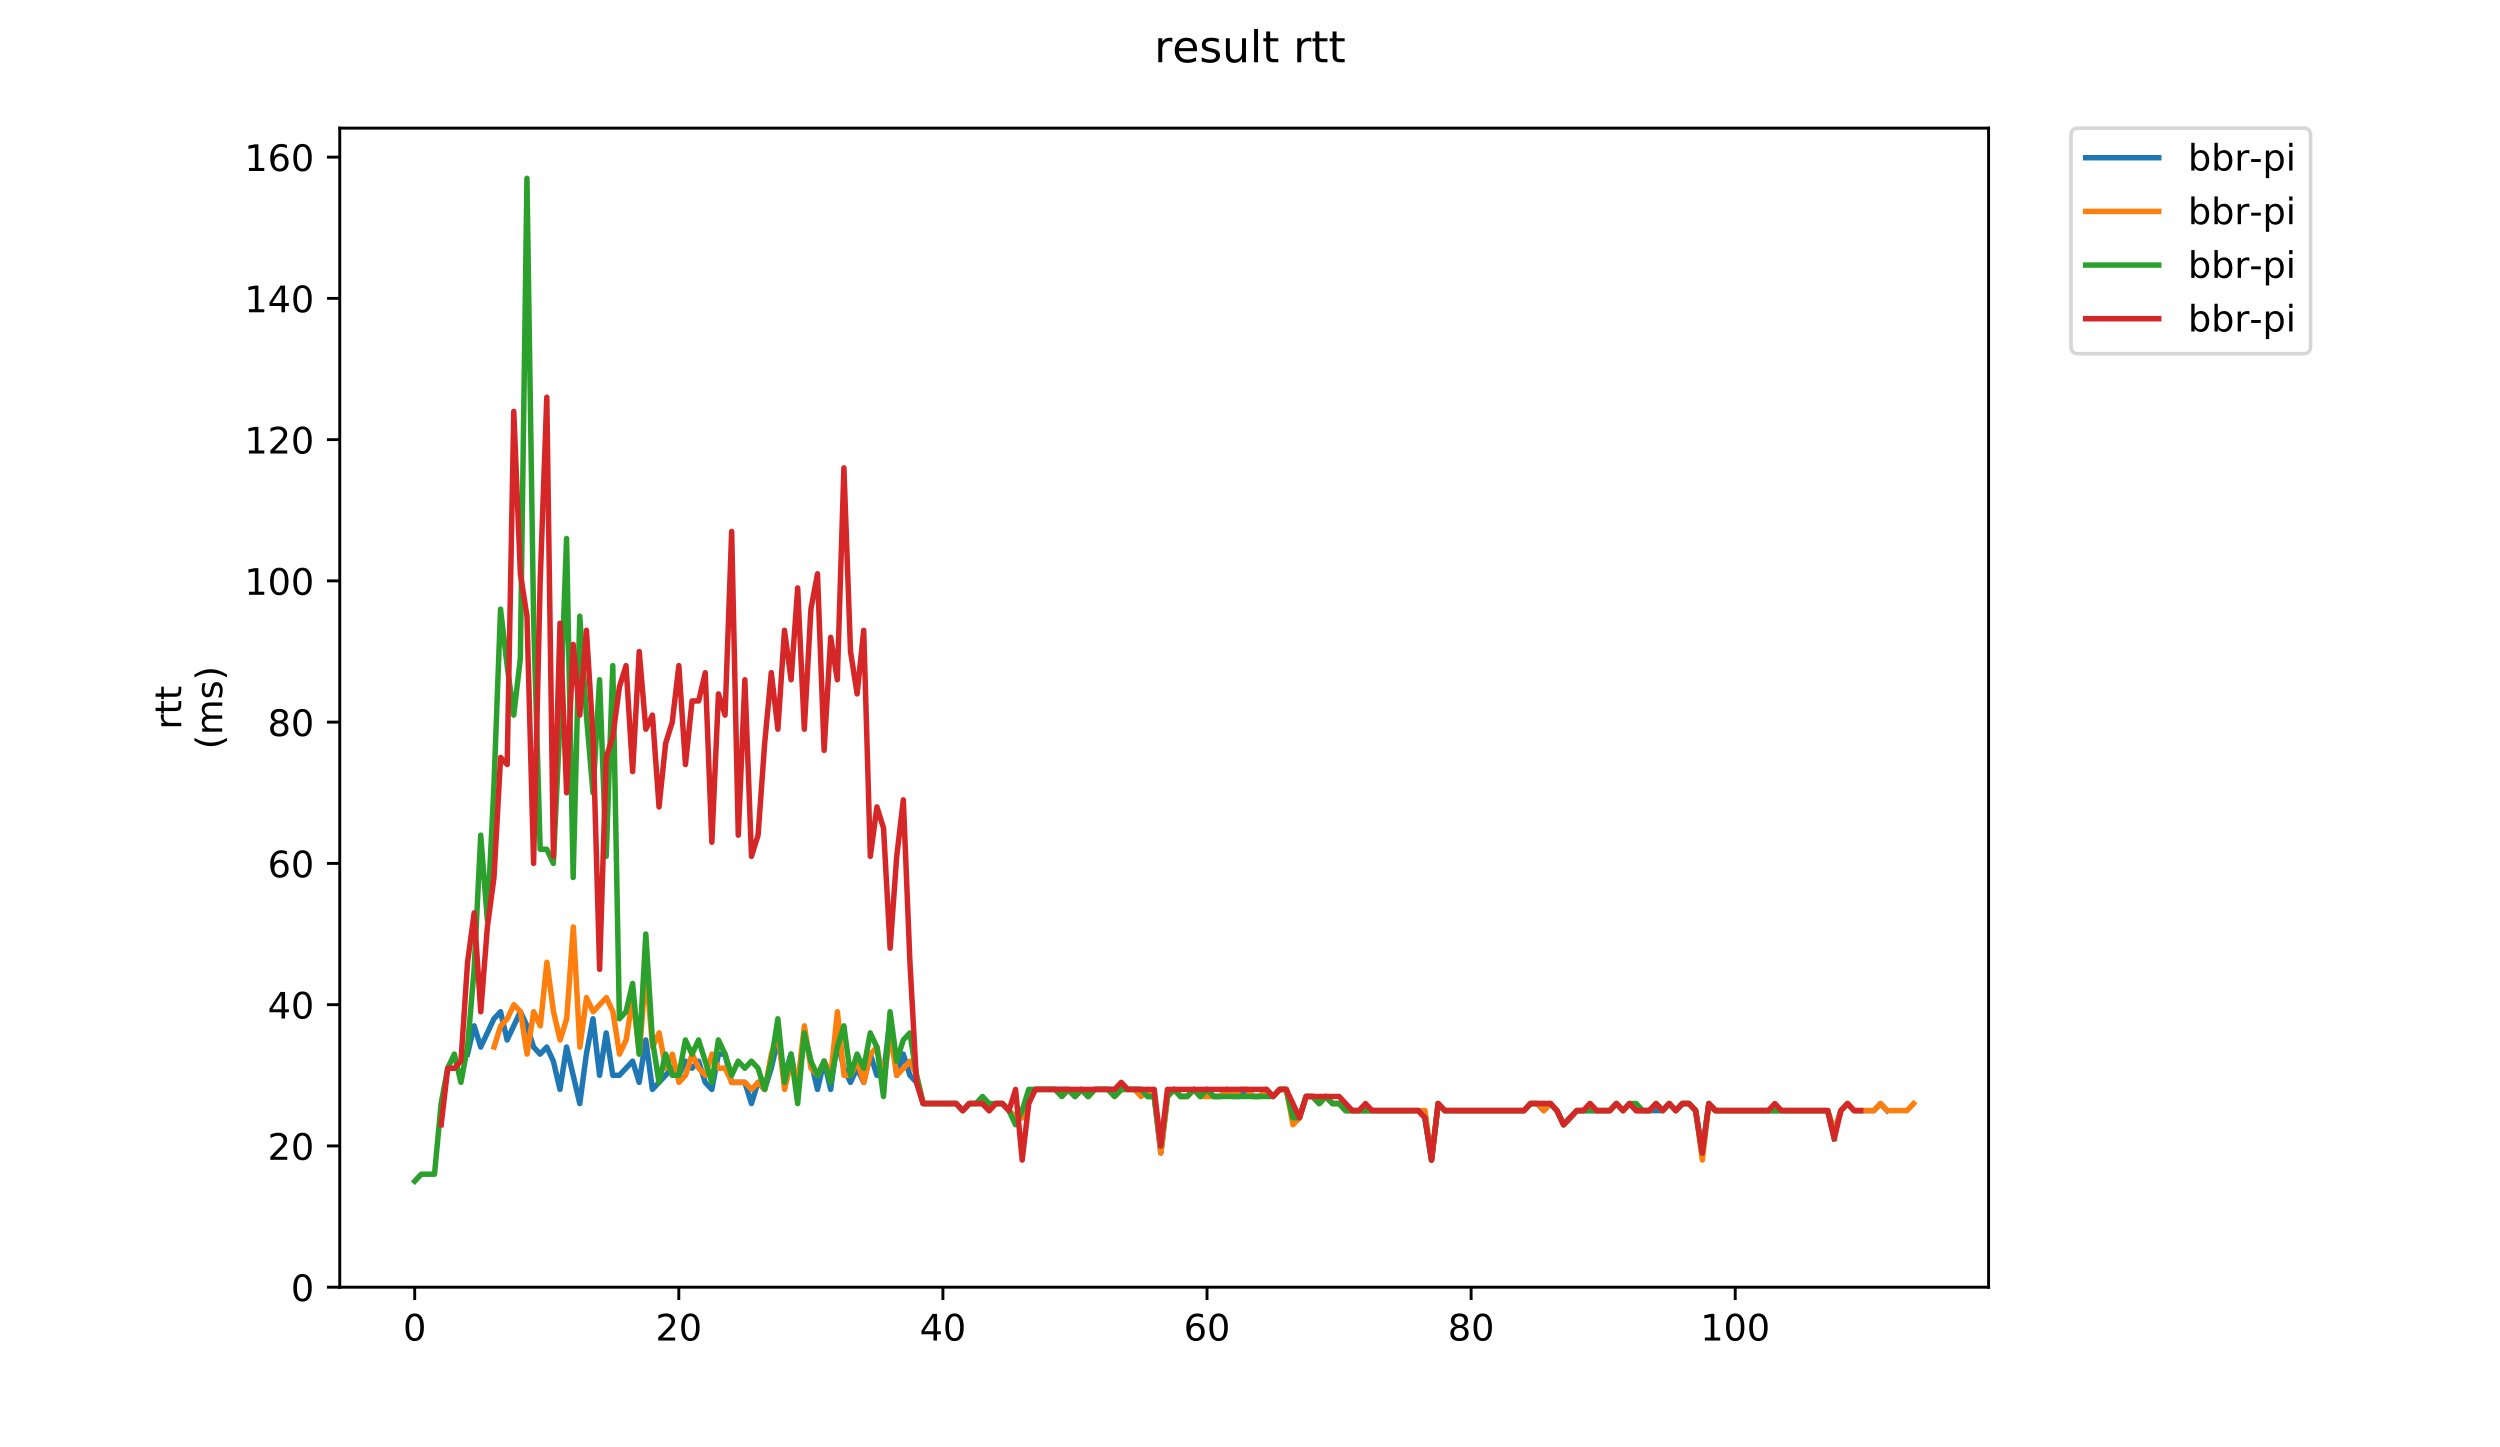 <?xml version="1.0" encoding="utf-8" standalone="no"?>
<!DOCTYPE svg PUBLIC "-//W3C//DTD SVG 1.1//EN"
  "http://www.w3.org/Graphics/SVG/1.1/DTD/svg11.dtd">
<!-- Created with matplotlib (https://matplotlib.org/) -->
<svg height="396pt" version="1.1" viewBox="0 0 684 396" width="684pt" xmlns="http://www.w3.org/2000/svg" xmlns:xlink="http://www.w3.org/1999/xlink">
 <defs>
  <style type="text/css">
*{stroke-linecap:butt;stroke-linejoin:round;}
  </style>
 </defs>
 <g id="figure_1">
  <g id="patch_1">
   <path d="M 0 396 
L 684 396 
L 684 0 
L 0 0 
z
" style="fill:#ffffff;"/>
  </g>
  <g id="axes_1">
   <g id="patch_2">
    <path d="M 92.957 352.174 
L 544.074 352.174 
L 544.074 35.062 
L 92.957 35.062 
z
" style="fill:#ffffff;"/>
   </g>
   <g id="matplotlib.axis_1">
    <g id="xtick_1">
     <g id="line2d_1">
      <defs>
       <path d="M 0 0 
L 0 3.5 
" id="mc94d74066c" style="stroke:#000000;stroke-width:0.8;"/>
      </defs>
      <g>
       <use style="stroke:#000000;stroke-width:0.8;" x="113.463" xlink:href="#mc94d74066c" y="352.174"/>
      </g>
     </g>
     <g id="text_1">
      <!-- 0 -->
      <defs>
       <path d="M 31.781 66.406 
Q 24.172 66.406 20.328 58.906 
Q 16.5 51.422 16.5 36.375 
Q 16.5 21.391 20.328 13.891 
Q 24.172 6.391 31.781 6.391 
Q 39.453 6.391 43.281 13.891 
Q 47.125 21.391 47.125 36.375 
Q 47.125 51.422 43.281 58.906 
Q 39.453 66.406 31.781 66.406 
z
M 31.781 74.219 
Q 44.047 74.219 50.516 64.516 
Q 56.984 54.828 56.984 36.375 
Q 56.984 17.969 50.516 8.266 
Q 44.047 -1.422 31.781 -1.422 
Q 19.531 -1.422 13.062 8.266 
Q 6.594 17.969 6.594 36.375 
Q 6.594 54.828 13.062 64.516 
Q 19.531 74.219 31.781 74.219 
z
" id="DejaVuSans-48"/>
      </defs>
      <g transform="translate(110.282 366.773)scale(0.1 -0.1)">
       <use xlink:href="#DejaVuSans-48"/>
      </g>
     </g>
    </g>
    <g id="xtick_2">
     <g id="line2d_2">
      <g>
       <use style="stroke:#000000;stroke-width:0.8;" x="185.721" xlink:href="#mc94d74066c" y="352.174"/>
      </g>
     </g>
     <g id="text_2">
      <!-- 20 -->
      <defs>
       <path d="M 19.188 8.297 
L 53.609 8.297 
L 53.609 0 
L 7.328 0 
L 7.328 8.297 
Q 12.938 14.109 22.625 23.891 
Q 32.328 33.688 34.812 36.531 
Q 39.547 41.844 41.422 45.531 
Q 43.312 49.219 43.312 52.781 
Q 43.312 58.594 39.234 62.25 
Q 35.156 65.922 28.609 65.922 
Q 23.969 65.922 18.812 64.312 
Q 13.672 62.703 7.812 59.422 
L 7.812 69.391 
Q 13.766 71.781 18.938 73 
Q 24.125 74.219 28.422 74.219 
Q 39.75 74.219 46.484 68.547 
Q 53.219 62.891 53.219 53.422 
Q 53.219 48.922 51.531 44.891 
Q 49.859 40.875 45.406 35.406 
Q 44.188 33.984 37.641 27.219 
Q 31.109 20.453 19.188 8.297 
z
" id="DejaVuSans-50"/>
      </defs>
      <g transform="translate(179.359 366.773)scale(0.1 -0.1)">
       <use xlink:href="#DejaVuSans-50"/>
       <use x="63.623" xlink:href="#DejaVuSans-48"/>
      </g>
     </g>
    </g>
    <g id="xtick_3">
     <g id="line2d_3">
      <g>
       <use style="stroke:#000000;stroke-width:0.8;" x="257.979" xlink:href="#mc94d74066c" y="352.174"/>
      </g>
     </g>
     <g id="text_3">
      <!-- 40 -->
      <defs>
       <path d="M 37.797 64.312 
L 12.891 25.391 
L 37.797 25.391 
z
M 35.203 72.906 
L 47.609 72.906 
L 47.609 25.391 
L 58.016 25.391 
L 58.016 17.188 
L 47.609 17.188 
L 47.609 0 
L 37.797 0 
L 37.797 17.188 
L 4.891 17.188 
L 4.891 26.703 
z
" id="DejaVuSans-52"/>
      </defs>
      <g transform="translate(251.617 366.773)scale(0.1 -0.1)">
       <use xlink:href="#DejaVuSans-52"/>
       <use x="63.623" xlink:href="#DejaVuSans-48"/>
      </g>
     </g>
    </g>
    <g id="xtick_4">
     <g id="line2d_4">
      <g>
       <use style="stroke:#000000;stroke-width:0.8;" x="330.238" xlink:href="#mc94d74066c" y="352.174"/>
      </g>
     </g>
     <g id="text_4">
      <!-- 60 -->
      <defs>
       <path d="M 33.016 40.375 
Q 26.375 40.375 22.484 35.828 
Q 18.609 31.297 18.609 23.391 
Q 18.609 15.531 22.484 10.953 
Q 26.375 6.391 33.016 6.391 
Q 39.656 6.391 43.531 10.953 
Q 47.406 15.531 47.406 23.391 
Q 47.406 31.297 43.531 35.828 
Q 39.656 40.375 33.016 40.375 
z
M 52.594 71.297 
L 52.594 62.312 
Q 48.875 64.062 45.094 64.984 
Q 41.312 65.922 37.594 65.922 
Q 27.828 65.922 22.672 59.328 
Q 17.531 52.734 16.797 39.406 
Q 19.672 43.656 24.016 45.922 
Q 28.375 48.188 33.594 48.188 
Q 44.578 48.188 50.953 41.516 
Q 57.328 34.859 57.328 23.391 
Q 57.328 12.156 50.688 5.359 
Q 44.047 -1.422 33.016 -1.422 
Q 20.359 -1.422 13.672 8.266 
Q 6.984 17.969 6.984 36.375 
Q 6.984 53.656 15.188 63.938 
Q 23.391 74.219 37.203 74.219 
Q 40.922 74.219 44.703 73.484 
Q 48.484 72.75 52.594 71.297 
z
" id="DejaVuSans-54"/>
      </defs>
      <g transform="translate(323.875 366.773)scale(0.1 -0.1)">
       <use xlink:href="#DejaVuSans-54"/>
       <use x="63.623" xlink:href="#DejaVuSans-48"/>
      </g>
     </g>
    </g>
    <g id="xtick_5">
     <g id="line2d_5">
      <g>
       <use style="stroke:#000000;stroke-width:0.8;" x="402.496" xlink:href="#mc94d74066c" y="352.174"/>
      </g>
     </g>
     <g id="text_5">
      <!-- 80 -->
      <defs>
       <path d="M 31.781 34.625 
Q 24.75 34.625 20.719 30.859 
Q 16.703 27.094 16.703 20.516 
Q 16.703 13.922 20.719 10.156 
Q 24.75 6.391 31.781 6.391 
Q 38.812 6.391 42.859 10.172 
Q 46.922 13.969 46.922 20.516 
Q 46.922 27.094 42.891 30.859 
Q 38.875 34.625 31.781 34.625 
z
M 21.922 38.812 
Q 15.578 40.375 12.031 44.719 
Q 8.5 49.078 8.5 55.328 
Q 8.5 64.062 14.719 69.141 
Q 20.953 74.219 31.781 74.219 
Q 42.672 74.219 48.875 69.141 
Q 55.078 64.062 55.078 55.328 
Q 55.078 49.078 51.531 44.719 
Q 48 40.375 41.703 38.812 
Q 48.828 37.156 52.797 32.312 
Q 56.781 27.484 56.781 20.516 
Q 56.781 9.906 50.312 4.234 
Q 43.844 -1.422 31.781 -1.422 
Q 19.734 -1.422 13.25 4.234 
Q 6.781 9.906 6.781 20.516 
Q 6.781 27.484 10.781 32.312 
Q 14.797 37.156 21.922 38.812 
z
M 18.312 54.391 
Q 18.312 48.734 21.844 45.562 
Q 25.391 42.391 31.781 42.391 
Q 38.141 42.391 41.719 45.562 
Q 45.312 48.734 45.312 54.391 
Q 45.312 60.062 41.719 63.234 
Q 38.141 66.406 31.781 66.406 
Q 25.391 66.406 21.844 63.234 
Q 18.312 60.062 18.312 54.391 
z
" id="DejaVuSans-56"/>
      </defs>
      <g transform="translate(396.134 366.773)scale(0.1 -0.1)">
       <use xlink:href="#DejaVuSans-56"/>
       <use x="63.623" xlink:href="#DejaVuSans-48"/>
      </g>
     </g>
    </g>
    <g id="xtick_6">
     <g id="line2d_6">
      <g>
       <use style="stroke:#000000;stroke-width:0.8;" x="474.754" xlink:href="#mc94d74066c" y="352.174"/>
      </g>
     </g>
     <g id="text_6">
      <!-- 100 -->
      <defs>
       <path d="M 12.406 8.297 
L 28.516 8.297 
L 28.516 63.922 
L 10.984 60.406 
L 10.984 69.391 
L 28.422 72.906 
L 38.281 72.906 
L 38.281 8.297 
L 54.391 8.297 
L 54.391 0 
L 12.406 0 
z
" id="DejaVuSans-49"/>
      </defs>
      <g transform="translate(465.211 366.773)scale(0.1 -0.1)">
       <use xlink:href="#DejaVuSans-49"/>
       <use x="63.623" xlink:href="#DejaVuSans-48"/>
       <use x="127.246" xlink:href="#DejaVuSans-48"/>
      </g>
     </g>
    </g>
   </g>
   <g id="matplotlib.axis_2">
    <g id="ytick_1">
     <g id="line2d_7">
      <defs>
       <path d="M 0 0 
L -3.5 0 
" id="m54a9bfac66" style="stroke:#000000;stroke-width:0.8;"/>
      </defs>
      <g>
       <use style="stroke:#000000;stroke-width:0.8;" x="92.957" xlink:href="#m54a9bfac66" y="352.174"/>
      </g>
     </g>
     <g id="text_7">
      <!-- 0 -->
      <g transform="translate(79.595 355.973)scale(0.1 -0.1)">
       <use xlink:href="#DejaVuSans-48"/>
      </g>
     </g>
    </g>
    <g id="ytick_2">
     <g id="line2d_8">
      <g>
       <use style="stroke:#000000;stroke-width:0.8;" x="92.957" xlink:href="#m54a9bfac66" y="313.526"/>
      </g>
     </g>
     <g id="text_8">
      <!-- 20 -->
      <g transform="translate(73.233 317.325)scale(0.1 -0.1)">
       <use xlink:href="#DejaVuSans-50"/>
       <use x="63.623" xlink:href="#DejaVuSans-48"/>
      </g>
     </g>
    </g>
    <g id="ytick_3">
     <g id="line2d_9">
      <g>
       <use style="stroke:#000000;stroke-width:0.8;" x="92.957" xlink:href="#m54a9bfac66" y="274.877"/>
      </g>
     </g>
     <g id="text_9">
      <!-- 40 -->
      <g transform="translate(73.233 278.676)scale(0.1 -0.1)">
       <use xlink:href="#DejaVuSans-52"/>
       <use x="63.623" xlink:href="#DejaVuSans-48"/>
      </g>
     </g>
    </g>
    <g id="ytick_4">
     <g id="line2d_10">
      <g>
       <use style="stroke:#000000;stroke-width:0.8;" x="92.957" xlink:href="#m54a9bfac66" y="236.228"/>
      </g>
     </g>
     <g id="text_10">
      <!-- 60 -->
      <g transform="translate(73.233 240.028)scale(0.1 -0.1)">
       <use xlink:href="#DejaVuSans-54"/>
       <use x="63.623" xlink:href="#DejaVuSans-48"/>
      </g>
     </g>
    </g>
    <g id="ytick_5">
     <g id="line2d_11">
      <g>
       <use style="stroke:#000000;stroke-width:0.8;" x="92.957" xlink:href="#m54a9bfac66" y="197.58"/>
      </g>
     </g>
     <g id="text_11">
      <!-- 80 -->
      <g transform="translate(73.233 201.379)scale(0.1 -0.1)">
       <use xlink:href="#DejaVuSans-56"/>
       <use x="63.623" xlink:href="#DejaVuSans-48"/>
      </g>
     </g>
    </g>
    <g id="ytick_6">
     <g id="line2d_12">
      <g>
       <use style="stroke:#000000;stroke-width:0.8;" x="92.957" xlink:href="#m54a9bfac66" y="158.931"/>
      </g>
     </g>
     <g id="text_12">
      <!-- 100 -->
      <g transform="translate(66.87 162.73)scale(0.1 -0.1)">
       <use xlink:href="#DejaVuSans-49"/>
       <use x="63.623" xlink:href="#DejaVuSans-48"/>
       <use x="127.246" xlink:href="#DejaVuSans-48"/>
      </g>
     </g>
    </g>
    <g id="ytick_7">
     <g id="line2d_13">
      <g>
       <use style="stroke:#000000;stroke-width:0.8;" x="92.957" xlink:href="#m54a9bfac66" y="120.283"/>
      </g>
     </g>
     <g id="text_13">
      <!-- 120 -->
      <g transform="translate(66.87 124.082)scale(0.1 -0.1)">
       <use xlink:href="#DejaVuSans-49"/>
       <use x="63.623" xlink:href="#DejaVuSans-50"/>
       <use x="127.246" xlink:href="#DejaVuSans-48"/>
      </g>
     </g>
    </g>
    <g id="ytick_8">
     <g id="line2d_14">
      <g>
       <use style="stroke:#000000;stroke-width:0.8;" x="92.957" xlink:href="#m54a9bfac66" y="81.634"/>
      </g>
     </g>
     <g id="text_14">
      <!-- 140 -->
      <g transform="translate(66.87 85.433)scale(0.1 -0.1)">
       <use xlink:href="#DejaVuSans-49"/>
       <use x="63.623" xlink:href="#DejaVuSans-52"/>
       <use x="127.246" xlink:href="#DejaVuSans-48"/>
      </g>
     </g>
    </g>
    <g id="ytick_9">
     <g id="line2d_15">
      <g>
       <use style="stroke:#000000;stroke-width:0.8;" x="92.957" xlink:href="#m54a9bfac66" y="42.985"/>
      </g>
     </g>
     <g id="text_15">
      <!-- 160 -->
      <g transform="translate(66.87 46.785)scale(0.1 -0.1)">
       <use xlink:href="#DejaVuSans-49"/>
       <use x="63.623" xlink:href="#DejaVuSans-54"/>
       <use x="127.246" xlink:href="#DejaVuSans-48"/>
      </g>
     </g>
    </g>
    <g id="text_16">
     <!-- rtt -->
     <defs>
      <path d="M 41.109 46.297 
Q 39.594 47.172 37.812 47.578 
Q 36.031 48 33.891 48 
Q 26.266 48 22.188 43.047 
Q 18.109 38.094 18.109 28.812 
L 18.109 0 
L 9.078 0 
L 9.078 54.688 
L 18.109 54.688 
L 18.109 46.188 
Q 20.953 51.172 25.484 53.578 
Q 30.031 56 36.531 56 
Q 37.453 56 38.578 55.875 
Q 39.703 55.766 41.062 55.516 
z
" id="DejaVuSans-114"/>
      <path d="M 18.312 70.219 
L 18.312 54.688 
L 36.812 54.688 
L 36.812 47.703 
L 18.312 47.703 
L 18.312 18.016 
Q 18.312 11.328 20.141 9.422 
Q 21.969 7.516 27.594 7.516 
L 36.812 7.516 
L 36.812 0 
L 27.594 0 
Q 17.188 0 13.234 3.875 
Q 9.281 7.766 9.281 18.016 
L 9.281 47.703 
L 2.688 47.703 
L 2.688 54.688 
L 9.281 54.688 
L 9.281 70.219 
z
" id="DejaVuSans-116"/>
     </defs>
     <g transform="translate(49.593 199.594)rotate(-90)scale(0.1 -0.1)">
      <use xlink:href="#DejaVuSans-114"/>
      <use x="41.113" xlink:href="#DejaVuSans-116"/>
      <use x="80.322" xlink:href="#DejaVuSans-116"/>
     </g>
     <!-- (ms) -->
     <defs>
      <path d="M 31 75.875 
Q 24.469 64.656 21.281 53.656 
Q 18.109 42.672 18.109 31.391 
Q 18.109 20.125 21.312 9.062 
Q 24.516 -2 31 -13.188 
L 23.188 -13.188 
Q 15.875 -1.703 12.234 9.375 
Q 8.594 20.453 8.594 31.391 
Q 8.594 42.281 12.203 53.312 
Q 15.828 64.359 23.188 75.875 
z
" id="DejaVuSans-40"/>
      <path d="M 52 44.188 
Q 55.375 50.25 60.062 53.125 
Q 64.75 56 71.094 56 
Q 79.641 56 84.281 50.016 
Q 88.922 44.047 88.922 33.016 
L 88.922 0 
L 79.891 0 
L 79.891 32.719 
Q 79.891 40.578 77.094 44.375 
Q 74.312 48.188 68.609 48.188 
Q 61.625 48.188 57.562 43.547 
Q 53.516 38.922 53.516 30.906 
L 53.516 0 
L 44.484 0 
L 44.484 32.719 
Q 44.484 40.625 41.703 44.406 
Q 38.922 48.188 33.109 48.188 
Q 26.219 48.188 22.156 43.531 
Q 18.109 38.875 18.109 30.906 
L 18.109 0 
L 9.078 0 
L 9.078 54.688 
L 18.109 54.688 
L 18.109 46.188 
Q 21.188 51.219 25.484 53.609 
Q 29.781 56 35.688 56 
Q 41.656 56 45.828 52.969 
Q 50 49.953 52 44.188 
z
" id="DejaVuSans-109"/>
      <path d="M 44.281 53.078 
L 44.281 44.578 
Q 40.484 46.531 36.375 47.5 
Q 32.281 48.484 27.875 48.484 
Q 21.188 48.484 17.844 46.438 
Q 14.5 44.391 14.5 40.281 
Q 14.5 37.156 16.891 35.375 
Q 19.281 33.594 26.516 31.984 
L 29.594 31.297 
Q 39.156 29.25 43.188 25.516 
Q 47.219 21.781 47.219 15.094 
Q 47.219 7.469 41.188 3.016 
Q 35.156 -1.422 24.609 -1.422 
Q 20.219 -1.422 15.453 -0.562 
Q 10.688 0.297 5.422 2 
L 5.422 11.281 
Q 10.406 8.688 15.234 7.391 
Q 20.062 6.109 24.812 6.109 
Q 31.156 6.109 34.562 8.281 
Q 37.984 10.453 37.984 14.406 
Q 37.984 18.062 35.516 20.016 
Q 33.062 21.969 24.703 23.781 
L 21.578 24.516 
Q 13.234 26.266 9.516 29.906 
Q 5.812 33.547 5.812 39.891 
Q 5.812 47.609 11.281 51.797 
Q 16.75 56 26.812 56 
Q 31.781 56 36.172 55.266 
Q 40.578 54.547 44.281 53.078 
z
" id="DejaVuSans-115"/>
      <path d="M 8.016 75.875 
L 15.828 75.875 
Q 23.141 64.359 26.781 53.312 
Q 30.422 42.281 30.422 31.391 
Q 30.422 20.453 26.781 9.375 
Q 23.141 -1.703 15.828 -13.188 
L 8.016 -13.188 
Q 14.5 -2 17.703 9.062 
Q 20.906 20.125 20.906 31.391 
Q 20.906 42.672 17.703 53.656 
Q 14.5 64.656 8.016 75.875 
z
" id="DejaVuSans-41"/>
     </defs>
     <g transform="translate(60.79 204.995)rotate(-90)scale(0.1 -0.1)">
      <use xlink:href="#DejaVuSans-40"/>
      <use x="39.014" xlink:href="#DejaVuSans-109"/>
      <use x="136.426" xlink:href="#DejaVuSans-115"/>
      <use x="188.525" xlink:href="#DejaVuSans-41"/>
     </g>
    </g>
   </g>
   <g id="line2d_16">
    <path clip-path="url(#p7af72779b5)" d="M 127.914 288.404 
L 129.721 280.674 
L 131.527 286.472 
L 135.14 278.742 
L 136.947 276.809 
L 138.753 284.539 
L 142.366 276.809 
L 144.173 280.674 
L 145.979 286.472 
L 147.786 288.404 
L 149.592 286.472 
L 151.398 290.336 
L 153.205 298.066 
L 155.011 286.472 
L 158.624 301.931 
L 160.431 288.404 
L 162.237 278.742 
L 164.044 294.201 
L 165.85 282.607 
L 167.657 294.201 
L 169.463 294.201 
L 173.076 290.336 
L 174.882 296.134 
L 176.689 284.539 
L 178.495 298.066 
L 183.915 292.269 
L 185.721 294.201 
L 187.528 290.336 
L 189.334 292.269 
L 191.141 290.336 
L 192.947 296.134 
L 194.753 298.066 
L 196.56 288.404 
L 198.366 288.404 
L 200.173 296.134 
L 203.786 296.134 
L 205.592 301.931 
L 207.399 296.134 
L 209.205 298.066 
L 211.012 292.269 
L 212.818 284.539 
L 214.624 294.201 
L 216.431 288.404 
L 218.237 298.066 
L 220.044 282.607 
L 223.657 298.066 
L 225.463 290.336 
L 227.27 298.066 
L 229.076 284.539 
L 230.883 292.269 
L 232.689 296.134 
L 234.496 292.269 
L 236.302 296.134 
L 238.108 288.404 
L 239.915 294.201 
L 241.721 294.201 
L 243.528 278.742 
L 245.334 294.201 
L 247.141 288.404 
L 248.947 294.201 
L 250.754 296.134 
L 252.56 301.931 
L 261.592 301.931 
L 263.399 303.863 
L 265.205 301.931 
L 268.818 301.931 
L 270.625 303.863 
L 272.431 301.931 
L 274.238 301.931 
L 277.851 305.796 
L 279.657 305.796 
L 281.463 299.999 
L 283.27 298.066 
L 292.302 298.066 
L 294.109 299.999 
L 295.915 298.066 
L 297.722 299.999 
L 299.528 298.066 
L 312.173 298.066 
L 313.98 299.999 
L 315.786 299.999 
L 317.593 315.458 
L 319.399 299.999 
L 321.206 298.066 
L 323.012 299.999 
L 324.818 299.999 
L 326.625 298.066 
L 328.431 299.999 
L 330.238 298.066 
L 332.044 299.999 
L 333.851 299.999 
L 335.657 298.066 
L 337.464 299.999 
L 339.27 299.999 
L 341.077 298.066 
L 342.883 299.999 
L 344.689 299.999 
L 346.496 298.066 
L 348.302 299.999 
L 350.109 298.066 
L 351.915 298.066 
L 353.722 305.796 
L 355.528 305.796 
L 357.335 299.999 
L 359.141 299.999 
L 360.948 301.931 
L 362.754 299.999 
L 364.561 301.931 
L 366.367 301.931 
L 368.173 303.863 
L 388.044 303.863 
L 389.851 305.796 
L 391.657 317.39 
L 393.464 301.931 
L 395.27 303.863 
L 416.948 303.863 
L 418.754 301.931 
L 420.561 301.931 
L 422.367 303.863 
L 424.174 301.931 
L 425.98 303.863 
L 427.787 307.728 
L 431.399 303.863 
L 440.432 303.863 
L 442.238 301.931 
L 444.045 303.863 
L 445.851 301.931 
L 447.658 303.863 
L 454.883 303.863 
L 456.69 301.931 
L 458.496 303.863 
L 460.303 301.931 
L 462.109 301.931 
L 463.916 303.863 
L 465.722 315.458 
L 467.529 301.931 
L 469.335 303.863 
L 500.045 303.863 
L 501.851 309.661 
L 503.658 303.863 
L 505.464 301.931 
L 507.271 303.863 
L 512.69 303.863 
L 514.497 301.931 
L 516.303 303.863 
L 516.303 303.863 
" style="fill:none;stroke:#1f77b4;stroke-linecap:square;stroke-width:1.5;"/>
   </g>
   <g id="line2d_17">
    <path clip-path="url(#p7af72779b5)" d="M 135.18 286.472 
L 136.986 280.674 
L 138.793 278.742 
L 140.599 274.877 
L 142.406 276.809 
L 144.212 288.404 
L 146.019 276.809 
L 147.825 280.674 
L 149.632 263.282 
L 151.438 276.809 
L 153.245 284.539 
L 155.051 278.742 
L 156.858 253.62 
L 158.664 286.472 
L 160.47 272.945 
L 162.277 276.809 
L 165.89 272.945 
L 167.696 276.809 
L 169.503 288.404 
L 171.309 284.539 
L 173.116 272.945 
L 174.922 288.404 
L 176.729 265.215 
L 178.535 286.472 
L 180.341 282.607 
L 182.148 292.269 
L 183.954 288.404 
L 185.761 296.134 
L 187.567 294.201 
L 189.374 288.404 
L 191.18 292.269 
L 192.987 294.201 
L 194.793 288.404 
L 196.6 292.269 
L 198.406 292.269 
L 200.213 296.134 
L 203.825 296.134 
L 205.632 298.066 
L 207.438 296.134 
L 209.245 298.066 
L 211.051 288.404 
L 212.858 282.607 
L 214.664 298.066 
L 216.471 290.336 
L 218.277 296.134 
L 220.084 280.674 
L 221.89 292.269 
L 223.697 294.201 
L 225.503 290.336 
L 227.309 294.201 
L 229.116 276.809 
L 230.922 294.201 
L 232.729 294.201 
L 234.535 290.336 
L 236.342 296.134 
L 238.148 288.404 
L 239.955 286.472 
L 241.761 296.134 
L 243.568 282.607 
L 245.374 294.201 
L 248.987 290.336 
L 250.793 294.201 
L 252.6 301.931 
L 261.632 301.931 
L 263.439 303.863 
L 265.245 301.931 
L 268.858 301.931 
L 270.664 303.863 
L 272.471 301.931 
L 274.277 301.931 
L 277.89 305.796 
L 279.697 305.796 
L 281.503 299.999 
L 283.31 298.066 
L 288.729 298.066 
L 290.535 299.999 
L 292.342 298.066 
L 294.148 299.999 
L 295.955 298.066 
L 297.761 299.999 
L 299.568 298.066 
L 303.181 298.066 
L 304.987 299.999 
L 306.794 298.066 
L 310.407 298.066 
L 312.213 299.999 
L 314.019 298.066 
L 315.826 299.999 
L 317.632 315.458 
L 319.439 299.999 
L 321.245 298.066 
L 323.052 299.999 
L 324.858 299.999 
L 326.665 298.066 
L 328.471 299.999 
L 333.89 299.999 
L 335.697 298.066 
L 337.503 299.999 
L 339.31 298.066 
L 341.116 298.066 
L 342.923 299.999 
L 344.729 299.999 
L 346.536 298.066 
L 348.342 299.999 
L 350.149 298.066 
L 351.955 298.066 
L 353.762 307.728 
L 355.568 305.796 
L 357.374 299.999 
L 359.181 299.999 
L 360.987 301.931 
L 362.794 299.999 
L 364.6 301.931 
L 366.407 301.931 
L 368.213 303.863 
L 389.891 303.863 
L 391.697 317.39 
L 393.504 301.931 
L 395.31 303.863 
L 416.988 303.863 
L 418.794 301.931 
L 420.6 301.931 
L 422.407 303.863 
L 424.213 301.931 
L 426.02 303.863 
L 427.826 307.728 
L 431.439 303.863 
L 433.246 303.863 
L 435.052 301.931 
L 436.859 303.863 
L 440.472 303.863 
L 442.278 301.931 
L 444.084 303.863 
L 445.891 301.931 
L 447.697 303.863 
L 451.31 303.863 
L 453.117 301.931 
L 454.923 303.863 
L 456.73 301.931 
L 458.536 303.863 
L 460.343 301.931 
L 462.149 301.931 
L 463.955 303.863 
L 465.762 317.39 
L 467.568 301.931 
L 469.375 303.863 
L 500.085 303.863 
L 501.891 309.661 
L 503.698 303.863 
L 505.504 301.931 
L 507.31 303.863 
L 512.73 303.863 
L 514.536 301.931 
L 516.343 303.863 
L 521.762 303.863 
L 523.569 301.931 
L 523.569 301.931 
" style="fill:none;stroke:#ff7f0e;stroke-linecap:square;stroke-width:1.5;"/>
   </g>
   <g id="line2d_18">
    <path clip-path="url(#p7af72779b5)" d="M 113.463 323.188 
L 115.269 321.255 
L 118.882 321.255 
L 120.689 301.931 
L 122.495 292.269 
L 124.302 288.404 
L 126.108 296.134 
L 127.914 286.472 
L 129.721 265.215 
L 131.527 228.499 
L 133.334 251.688 
L 135.14 214.972 
L 136.947 166.661 
L 138.753 182.12 
L 140.56 195.647 
L 142.366 180.188 
L 144.173 48.783 
L 145.979 168.593 
L 147.786 232.364 
L 149.592 232.364 
L 151.398 236.228 
L 153.205 197.58 
L 155.011 147.337 
L 156.818 240.093 
L 158.624 168.593 
L 160.431 195.647 
L 162.237 216.904 
L 164.044 185.985 
L 165.85 234.296 
L 167.657 182.12 
L 169.463 278.742 
L 171.269 276.809 
L 173.076 269.08 
L 174.882 288.404 
L 176.689 255.553 
L 178.495 284.539 
L 180.302 296.134 
L 182.108 288.404 
L 183.915 294.201 
L 185.721 294.201 
L 187.528 284.539 
L 189.334 288.404 
L 191.141 284.539 
L 194.753 296.134 
L 196.56 284.539 
L 198.366 288.404 
L 200.173 294.201 
L 201.979 290.336 
L 203.786 292.269 
L 205.592 290.336 
L 207.399 292.269 
L 209.205 298.066 
L 211.012 290.336 
L 212.818 278.742 
L 214.624 296.134 
L 216.431 288.404 
L 218.237 301.931 
L 220.044 282.607 
L 221.85 290.336 
L 223.657 294.201 
L 225.463 290.336 
L 227.27 296.134 
L 229.076 286.472 
L 230.883 280.674 
L 232.689 294.201 
L 234.496 288.404 
L 236.302 292.269 
L 238.108 282.607 
L 239.915 286.472 
L 241.721 299.999 
L 243.528 276.809 
L 245.334 290.336 
L 247.141 284.539 
L 248.947 282.607 
L 250.754 294.201 
L 252.56 301.931 
L 261.592 301.931 
L 263.399 303.863 
L 265.205 301.931 
L 267.012 301.931 
L 268.818 299.999 
L 270.625 301.931 
L 274.238 301.931 
L 276.044 303.863 
L 277.851 307.728 
L 279.657 303.863 
L 281.463 298.066 
L 288.689 298.066 
L 290.496 299.999 
L 292.302 298.066 
L 294.109 299.999 
L 295.915 298.066 
L 297.722 299.999 
L 299.528 298.066 
L 303.141 298.066 
L 304.947 299.999 
L 306.754 298.066 
L 312.173 298.066 
L 313.98 299.999 
L 315.786 299.999 
L 317.593 313.526 
L 319.399 299.999 
L 321.206 298.066 
L 323.012 299.999 
L 324.818 299.999 
L 326.625 298.066 
L 328.431 299.999 
L 330.238 298.066 
L 332.044 299.999 
L 348.302 299.999 
L 350.109 298.066 
L 351.915 298.066 
L 353.722 305.796 
L 355.528 305.796 
L 357.335 299.999 
L 359.141 299.999 
L 360.948 301.931 
L 362.754 299.999 
L 364.561 301.931 
L 366.367 301.931 
L 368.173 303.863 
L 388.044 303.863 
L 389.851 305.796 
L 391.657 317.39 
L 393.464 301.931 
L 395.27 303.863 
L 416.948 303.863 
L 418.754 301.931 
L 424.174 301.931 
L 425.98 303.863 
L 427.787 307.728 
L 431.399 303.863 
L 440.432 303.863 
L 442.238 301.931 
L 444.045 303.863 
L 445.851 301.931 
L 447.658 301.931 
L 449.464 303.863 
L 451.271 303.863 
L 453.077 301.931 
L 454.883 303.863 
L 456.69 301.931 
L 458.496 303.863 
L 460.303 301.931 
L 462.109 301.931 
L 463.916 303.863 
L 465.722 315.458 
L 467.529 301.931 
L 469.335 303.863 
L 500.045 303.863 
L 501.851 311.593 
L 501.851 311.593 
" style="fill:none;stroke:#2ca02c;stroke-linecap:square;stroke-width:1.5;"/>
   </g>
   <g id="line2d_19">
    <path clip-path="url(#p7af72779b5)" d="M 120.699 307.728 
L 122.506 292.269 
L 124.312 292.269 
L 126.119 290.336 
L 127.925 263.282 
L 129.732 249.755 
L 131.538 276.809 
L 133.345 253.62 
L 135.151 240.093 
L 136.958 207.242 
L 138.764 209.174 
L 140.571 112.553 
L 142.377 156.999 
L 144.183 168.593 
L 145.99 236.228 
L 147.796 158.931 
L 149.603 108.688 
L 151.409 234.296 
L 153.216 170.526 
L 155.022 216.904 
L 156.829 176.323 
L 158.635 195.647 
L 160.442 172.458 
L 162.248 201.445 
L 164.054 265.215 
L 165.861 207.242 
L 167.667 201.445 
L 169.474 187.918 
L 171.28 182.12 
L 173.087 211.107 
L 174.893 178.256 
L 176.7 199.512 
L 178.506 195.647 
L 180.313 220.769 
L 182.119 203.377 
L 183.926 197.58 
L 185.732 182.12 
L 187.538 209.174 
L 189.345 191.783 
L 191.151 191.783 
L 192.958 184.053 
L 194.764 230.431 
L 196.571 189.85 
L 198.377 195.647 
L 200.184 145.404 
L 201.99 228.499 
L 203.797 185.985 
L 205.603 234.296 
L 207.409 228.499 
L 209.216 203.377 
L 211.022 184.053 
L 212.829 199.512 
L 214.635 172.458 
L 216.442 185.985 
L 218.248 160.864 
L 220.055 199.512 
L 221.861 166.661 
L 223.668 156.999 
L 225.474 205.31 
L 227.281 174.391 
L 229.087 185.985 
L 230.893 128.012 
L 232.7 178.256 
L 234.506 189.85 
L 236.313 172.458 
L 238.119 234.296 
L 239.926 220.769 
L 241.732 226.566 
L 243.539 259.418 
L 245.345 234.296 
L 247.152 218.837 
L 248.958 263.282 
L 250.764 296.134 
L 252.571 301.931 
L 261.603 301.931 
L 263.41 303.863 
L 265.216 301.931 
L 268.829 301.931 
L 270.636 303.863 
L 272.442 301.931 
L 274.248 301.931 
L 276.055 303.863 
L 277.861 298.066 
L 279.668 317.39 
L 281.474 301.931 
L 283.281 298.066 
L 304.958 298.066 
L 306.765 296.134 
L 308.571 298.066 
L 315.797 298.066 
L 317.603 313.526 
L 319.41 298.066 
L 346.507 298.066 
L 348.313 299.999 
L 350.12 298.066 
L 351.926 298.066 
L 355.539 305.796 
L 357.346 299.999 
L 366.378 299.999 
L 369.991 303.863 
L 371.797 303.863 
L 373.604 301.931 
L 375.41 303.863 
L 388.055 303.863 
L 389.862 305.796 
L 391.668 317.39 
L 393.475 301.931 
L 395.281 303.863 
L 416.959 303.863 
L 418.765 301.931 
L 424.184 301.931 
L 425.991 303.863 
L 427.797 307.728 
L 431.41 303.863 
L 433.217 303.863 
L 435.023 301.931 
L 436.83 303.863 
L 440.443 303.863 
L 442.249 301.931 
L 444.056 303.863 
L 445.862 301.931 
L 447.668 303.863 
L 451.281 303.863 
L 453.088 301.931 
L 454.894 303.863 
L 456.701 301.931 
L 458.507 303.863 
L 460.314 301.931 
L 462.12 301.931 
L 463.927 303.863 
L 465.733 315.458 
L 467.539 301.931 
L 469.346 303.863 
L 483.798 303.863 
L 485.604 301.931 
L 487.411 303.863 
L 500.056 303.863 
L 501.862 311.593 
L 503.669 303.863 
L 505.475 301.931 
L 507.282 303.863 
L 509.088 303.863 
L 509.088 303.863 
" style="fill:none;stroke:#d62728;stroke-linecap:square;stroke-width:1.5;"/>
   </g>
   <g id="patch_3">
    <path d="M 92.957 352.174 
L 92.957 35.062 
" style="fill:none;stroke:#000000;stroke-linecap:square;stroke-linejoin:miter;stroke-width:0.8;"/>
   </g>
   <g id="patch_4">
    <path d="M 544.074 352.174 
L 544.074 35.062 
" style="fill:none;stroke:#000000;stroke-linecap:square;stroke-linejoin:miter;stroke-width:0.8;"/>
   </g>
   <g id="patch_5">
    <path d="M 92.957 352.174 
L 544.074 352.174 
" style="fill:none;stroke:#000000;stroke-linecap:square;stroke-linejoin:miter;stroke-width:0.8;"/>
   </g>
   <g id="patch_6">
    <path d="M 92.957 35.062 
L 544.074 35.062 
" style="fill:none;stroke:#000000;stroke-linecap:square;stroke-linejoin:miter;stroke-width:0.8;"/>
   </g>
   <g id="legend_1">
    <g id="patch_7">
     <path d="M 568.63 96.775 
L 630.163 96.775 
Q 632.163 96.775 632.163 94.775 
L 632.163 37.062 
Q 632.163 35.062 630.163 35.062 
L 568.63 35.062 
Q 566.63 35.062 566.63 37.062 
L 566.63 94.775 
Q 566.63 96.775 568.63 96.775 
z
" style="fill:#ffffff;opacity:0.8;stroke:#cccccc;stroke-linejoin:miter;"/>
    </g>
    <g id="line2d_20">
     <path d="M 570.63 43.161 
L 590.63 43.161 
" style="fill:none;stroke:#1f77b4;stroke-linecap:square;stroke-width:1.5;"/>
    </g>
    <g id="line2d_21"/>
    <g id="text_17">
     <!-- bbr-pi -->
     <defs>
      <path d="M 48.688 27.297 
Q 48.688 37.203 44.609 42.844 
Q 40.531 48.484 33.406 48.484 
Q 26.266 48.484 22.188 42.844 
Q 18.109 37.203 18.109 27.297 
Q 18.109 17.391 22.188 11.75 
Q 26.266 6.109 33.406 6.109 
Q 40.531 6.109 44.609 11.75 
Q 48.688 17.391 48.688 27.297 
z
M 18.109 46.391 
Q 20.953 51.266 25.266 53.625 
Q 29.594 56 35.594 56 
Q 45.562 56 51.781 48.094 
Q 58.016 40.188 58.016 27.297 
Q 58.016 14.406 51.781 6.484 
Q 45.562 -1.422 35.594 -1.422 
Q 29.594 -1.422 25.266 0.953 
Q 20.953 3.328 18.109 8.203 
L 18.109 0 
L 9.078 0 
L 9.078 75.984 
L 18.109 75.984 
z
" id="DejaVuSans-98"/>
      <path d="M 4.891 31.391 
L 31.203 31.391 
L 31.203 23.391 
L 4.891 23.391 
z
" id="DejaVuSans-45"/>
      <path d="M 18.109 8.203 
L 18.109 -20.797 
L 9.078 -20.797 
L 9.078 54.688 
L 18.109 54.688 
L 18.109 46.391 
Q 20.953 51.266 25.266 53.625 
Q 29.594 56 35.594 56 
Q 45.562 56 51.781 48.094 
Q 58.016 40.188 58.016 27.297 
Q 58.016 14.406 51.781 6.484 
Q 45.562 -1.422 35.594 -1.422 
Q 29.594 -1.422 25.266 0.953 
Q 20.953 3.328 18.109 8.203 
z
M 48.688 27.297 
Q 48.688 37.203 44.609 42.844 
Q 40.531 48.484 33.406 48.484 
Q 26.266 48.484 22.188 42.844 
Q 18.109 37.203 18.109 27.297 
Q 18.109 17.391 22.188 11.75 
Q 26.266 6.109 33.406 6.109 
Q 40.531 6.109 44.609 11.75 
Q 48.688 17.391 48.688 27.297 
z
" id="DejaVuSans-112"/>
      <path d="M 9.422 54.688 
L 18.406 54.688 
L 18.406 0 
L 9.422 0 
z
M 9.422 75.984 
L 18.406 75.984 
L 18.406 64.594 
L 9.422 64.594 
z
" id="DejaVuSans-105"/>
     </defs>
     <g transform="translate(598.63 46.661)scale(0.1 -0.1)">
      <use xlink:href="#DejaVuSans-98"/>
      <use x="63.477" xlink:href="#DejaVuSans-98"/>
      <use x="126.953" xlink:href="#DejaVuSans-114"/>
      <use x="167.973" xlink:href="#DejaVuSans-45"/>
      <use x="204.057" xlink:href="#DejaVuSans-112"/>
      <use x="267.533" xlink:href="#DejaVuSans-105"/>
     </g>
    </g>
    <g id="line2d_22">
     <path d="M 570.63 57.839 
L 590.63 57.839 
" style="fill:none;stroke:#ff7f0e;stroke-linecap:square;stroke-width:1.5;"/>
    </g>
    <g id="line2d_23"/>
    <g id="text_18">
     <!-- bbr-pi -->
     <g transform="translate(598.63 61.339)scale(0.1 -0.1)">
      <use xlink:href="#DejaVuSans-98"/>
      <use x="63.477" xlink:href="#DejaVuSans-98"/>
      <use x="126.953" xlink:href="#DejaVuSans-114"/>
      <use x="167.973" xlink:href="#DejaVuSans-45"/>
      <use x="204.057" xlink:href="#DejaVuSans-112"/>
      <use x="267.533" xlink:href="#DejaVuSans-105"/>
     </g>
    </g>
    <g id="line2d_24">
     <path d="M 570.63 72.517 
L 590.63 72.517 
" style="fill:none;stroke:#2ca02c;stroke-linecap:square;stroke-width:1.5;"/>
    </g>
    <g id="line2d_25"/>
    <g id="text_19">
     <!-- bbr-pi -->
     <g transform="translate(598.63 76.017)scale(0.1 -0.1)">
      <use xlink:href="#DejaVuSans-98"/>
      <use x="63.477" xlink:href="#DejaVuSans-98"/>
      <use x="126.953" xlink:href="#DejaVuSans-114"/>
      <use x="167.973" xlink:href="#DejaVuSans-45"/>
      <use x="204.057" xlink:href="#DejaVuSans-112"/>
      <use x="267.533" xlink:href="#DejaVuSans-105"/>
     </g>
    </g>
    <g id="line2d_26">
     <path d="M 570.63 87.195 
L 590.63 87.195 
" style="fill:none;stroke:#d62728;stroke-linecap:square;stroke-width:1.5;"/>
    </g>
    <g id="line2d_27"/>
    <g id="text_20">
     <!-- bbr-pi -->
     <g transform="translate(598.63 90.695)scale(0.1 -0.1)">
      <use xlink:href="#DejaVuSans-98"/>
      <use x="63.477" xlink:href="#DejaVuSans-98"/>
      <use x="126.953" xlink:href="#DejaVuSans-114"/>
      <use x="167.973" xlink:href="#DejaVuSans-45"/>
      <use x="204.057" xlink:href="#DejaVuSans-112"/>
      <use x="267.533" xlink:href="#DejaVuSans-105"/>
     </g>
    </g>
   </g>
  </g>
  <g id="text_21">
   <!-- result rtt -->
   <defs>
    <path d="M 56.203 29.594 
L 56.203 25.203 
L 14.891 25.203 
Q 15.484 15.922 20.484 11.062 
Q 25.484 6.203 34.422 6.203 
Q 39.594 6.203 44.453 7.469 
Q 49.312 8.734 54.109 11.281 
L 54.109 2.781 
Q 49.266 0.734 44.188 -0.344 
Q 39.109 -1.422 33.891 -1.422 
Q 20.797 -1.422 13.156 6.188 
Q 5.516 13.812 5.516 26.812 
Q 5.516 40.234 12.766 48.109 
Q 20.016 56 32.328 56 
Q 43.359 56 49.781 48.891 
Q 56.203 41.797 56.203 29.594 
z
M 47.219 32.234 
Q 47.125 39.594 43.094 43.984 
Q 39.062 48.391 32.422 48.391 
Q 24.906 48.391 20.391 44.141 
Q 15.875 39.891 15.188 32.172 
z
" id="DejaVuSans-101"/>
    <path d="M 8.5 21.578 
L 8.5 54.688 
L 17.484 54.688 
L 17.484 21.922 
Q 17.484 14.156 20.5 10.266 
Q 23.531 6.391 29.594 6.391 
Q 36.859 6.391 41.078 11.031 
Q 45.312 15.672 45.312 23.688 
L 45.312 54.688 
L 54.297 54.688 
L 54.297 0 
L 45.312 0 
L 45.312 8.406 
Q 42.047 3.422 37.719 1 
Q 33.406 -1.422 27.688 -1.422 
Q 18.266 -1.422 13.375 4.438 
Q 8.5 10.297 8.5 21.578 
z
M 31.109 56 
z
" id="DejaVuSans-117"/>
    <path d="M 9.422 75.984 
L 18.406 75.984 
L 18.406 0 
L 9.422 0 
z
" id="DejaVuSans-108"/>
    <path id="DejaVuSans-32"/>
   </defs>
   <g transform="translate(315.818 17.038)scale(0.12 -0.12)">
    <use xlink:href="#DejaVuSans-114"/>
    <use x="41.082" xlink:href="#DejaVuSans-101"/>
    <use x="102.605" xlink:href="#DejaVuSans-115"/>
    <use x="154.705" xlink:href="#DejaVuSans-117"/>
    <use x="218.084" xlink:href="#DejaVuSans-108"/>
    <use x="245.867" xlink:href="#DejaVuSans-116"/>
    <use x="285.076" xlink:href="#DejaVuSans-32"/>
    <use x="316.863" xlink:href="#DejaVuSans-114"/>
    <use x="357.977" xlink:href="#DejaVuSans-116"/>
    <use x="397.186" xlink:href="#DejaVuSans-116"/>
   </g>
  </g>
 </g>
 <defs>
  <clipPath id="p7af72779b5">
   <rect height="317.112" width="451.116" x="92.957" y="35.062"/>
  </clipPath>
 </defs>
</svg>
